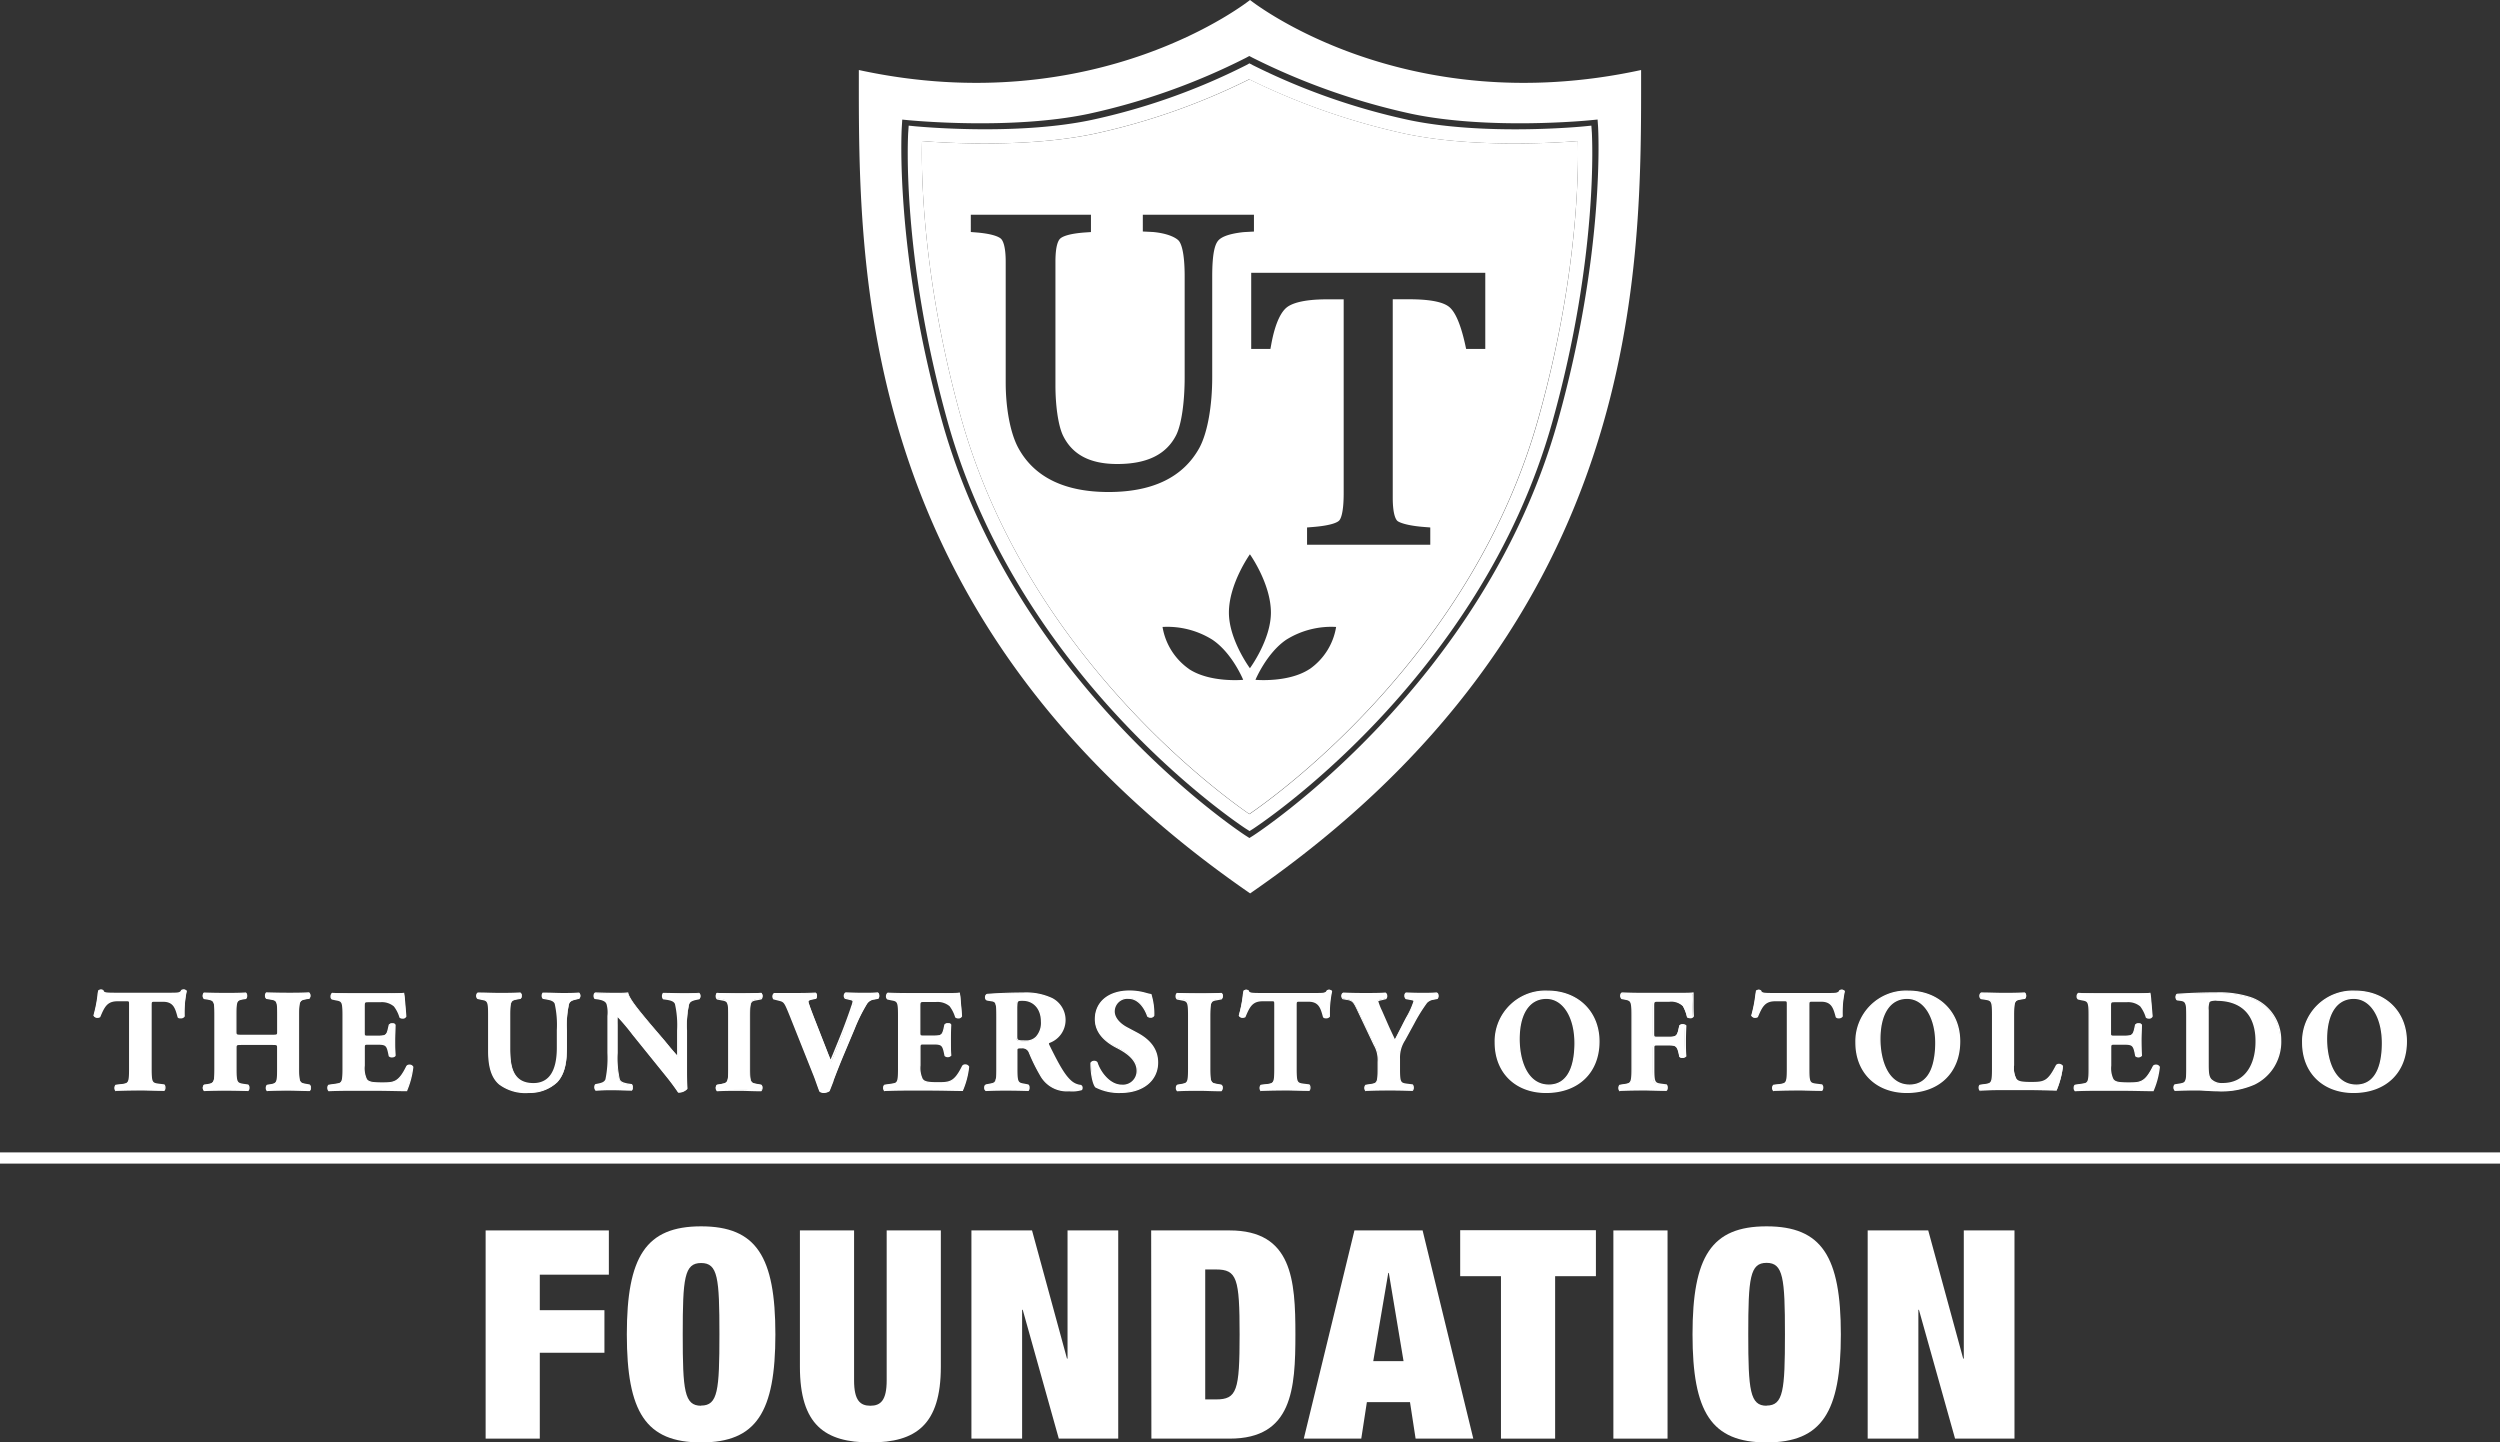 <svg xmlns="http://www.w3.org/2000/svg" viewBox="0 0 446.33 257.52"><rect x="0" y="0" width="446.33" height="257.52" fill="#333333" stroke="none"/><defs><style>.cls-1{fill:#fff;}</style></defs><g id="_1-Color" data-name="1-Color"><path class="cls-1" d="M357.82,95.66C315.17,104.92,288,83.16,288,83.16s-27.18,21.76-69.84,12.5c0,34.83-1,98.16,69.86,147C358.86,193.82,357.82,130.49,357.82,95.66Zm-14.89,62.76c-13.25,47.21-53.93,73.65-54.34,73.91l-.7.44-.69-.44c-.41-.26-40.92-26.7-54.17-73.91-8.54-30.42-7.22-52.37-7.2-52.58l.08-1.33,1.33.13c.18,0,18,1.77,31.9-1.15a116.91,116.91,0,0,0,28.12-10l.61-.33.61.32a120.12,120.12,0,0,0,28.34,10c13.92,2.93,31.72,1.17,31.9,1.15l1.33-.13.09,1.33C350.15,106.05,351.47,128,342.93,158.42Z" transform="translate(-64.83 -83.16)"/><path class="cls-1" d="M346.53,108.34c-4.42.36-18.78,1.23-30.76-1.29a122.42,122.42,0,0,1-27.89-9.73,118.52,118.52,0,0,1-27.69,9.73c-12,2.52-26.34,1.65-30.76,1.29-.13,5-.06,24.19,7,49.48,11.82,42.11,46.17,67,51.44,70.66,5.29-3.62,39.79-28.58,51.6-70.66C346.6,132.51,346.66,113.35,346.53,108.34ZM262.74,171c-7.79,0-13.19-2.61-16.05-7.76-1.53-2.74-2.31-7.36-2.31-11.77V129.91c0-2.92-.54-3.85-.86-4.14s-1.39-.88-4.51-1.12l-.86-.07V121.5H259.6v3.09l-.88.06c-3.18.21-4.24.78-4.59,1.09s-.87,1.22-.87,4.17V152c0,3.45.47,7.16,1.39,9,1.68,3.37,4.83,5,9.64,5,5.3,0,8.75-1.68,10.52-5.15,1-2,1.52-6.11,1.52-10.34v-18c0-4.58-.69-6-1.1-6.42s-1.7-1.24-4.53-1.51l-1.84-.09V121.5H288.7v3l-1.83.1c-3,.32-4.17,1-4.62,1.6s-1,1.9-1,6.33v18c0,4.9-.78,9.8-2.3,12.6C276.06,168.36,270.62,171,262.74,171Zm14.37,31.6a11.44,11.44,0,0,1-4.73-7.51,15.18,15.18,0,0,1,8.87,2.26c3.57,2.37,5.53,7.18,5.53,7.18S280.9,205.1,277.11,202.61Zm7.12-10.07c0-5.16,3.75-10.41,3.75-10.41s3.75,5.25,3.75,10.41c0,4.85-3.75,9.93-3.75,9.93S284.23,197.39,284.23,192.54Zm14.41,10.07c-3.78,2.49-9.67,1.93-9.67,1.93s2-4.81,5.53-7.18a15.19,15.19,0,0,1,8.87-2.26A11.39,11.39,0,0,1,298.64,202.61Zm27.94-57.15-.16-.74c-.95-4.32-2-6-2.79-6.69s-2.58-1.43-7.25-1.43h-2.9V172c0,3.18.61,4,.88,4.2s1.53.82,4.95,1.06l.87.07v3.08h-22v-3.08l.87-.07c3.63-.27,4.61-.9,4.86-1.16s.81-1.23.81-4.91V136.6h-2.94c-4.46,0-6.39.78-7.22,1.44s-2,2.34-2.78,6.66l-.14.76h-3.43v-13.6H330v13.6Z" transform="translate(-64.83 -83.16)"/><rect class="cls-1" y="205.74" width="446.33" height="2"/><path class="cls-1" d="M367.08,260.48h0v0c-.34,0-1.68.07-3.51.07h-5.46c-1.27,0-2.57,0-3.68-.07a.43.43,0,0,0-.23.39.62.62,0,0,0,.19.59l.52.08c1.15.23,1.3.4,1.3,2.79V274c0,2.4-.15,2.56-1.3,2.74l-.87.14a.76.76,0,0,0,0,1c1.61-.06,2.89-.08,4.05-.08s2.52,0,4.14.08h0a.7.7,0,0,0,.15-.49.66.66,0,0,0-.17-.49l-1-.13c-1.15-.18-1.29-.34-1.29-2.74v-3.51c0-.69,0-.75.69-.75h2c1.36,0,1.6.19,1.89,1.43l.14.64a.62.62,0,0,0,.49.18.69.69,0,0,0,.56-.23c0-.76-.08-1.72-.08-2.7s0-2,.07-2.81a.7.7,0,0,0-.55-.2.63.63,0,0,0-.5.19l-.13.63c-.28,1.25-.51,1.42-1.89,1.42h-2c-.68,0-.69,0-.69-.74v-4.71c0-1,0-1,.82-1h2a3.08,3.08,0,0,1,2.52.85,6.94,6.94,0,0,1,.76,2,.93.93,0,0,0,.51.15.52.52,0,0,0,.53-.28c-.05-1.67-.05-3.43-.09-4Z" transform="translate(-64.83 -83.16)"/><path class="cls-1" d="M354,278l0,0a.72.72,0,0,1-.25-.6.79.79,0,0,1,.22-.58l.06,0,.87-.14c1-.16,1.19-.19,1.19-2.62V264.3c0-2.43-.16-2.46-1.2-2.67l-.56-.1a.76.76,0,0,1-.25-.71.55.55,0,0,1,.32-.49h.05c1.12.05,2.43.08,3.67.08h5.46c1.82,0,3.16,0,3.49-.08h.13l0,.22c0,.29,0,.9,0,1.66s0,1.54.05,2.34v.05a.64.64,0,0,1-.65.36,1.09,1.09,0,0,1-.58-.16l0,0v0a7.34,7.34,0,0,0-.74-2,3,3,0,0,0-2.42-.79h-2c-.7,0-.7,0-.7.9v4.71c0,.62,0,.62.57.62h2c1.32,0,1.5-.14,1.77-1.33l.15-.67a.71.71,0,0,1,.6-.25.81.81,0,0,1,.66.26l0,0v0c-.05.89-.08,1.85-.08,2.8s0,1.94.08,2.69v0l0,0a.78.78,0,0,1-.66.29.75.75,0,0,1-.59-.22l0-.05-.13-.64c-.27-1.18-.47-1.33-1.77-1.33h-2c-.57,0-.57,0-.57.62V274c0,2.43.16,2.46,1.19,2.62l1,.13,0,0a.78.78,0,0,1,.21.58.82.82,0,0,1-.19.58l0,0h-.06c-1.72,0-3-.08-4.15-.08s-2.44,0-4.05.08Zm4.09-.33c1.19,0,2.41,0,4.1.08a.75.75,0,0,0,.08-.37.61.61,0,0,0-.09-.37l-.92-.12c-1.26-.2-1.41-.49-1.41-2.87v-3.51c0-.75.06-.87.82-.87h2c1.41,0,1.71.23,2,1.52l.13.61a.57.57,0,0,0,.38.11.62.62,0,0,0,.43-.14c-.05-.75-.08-1.69-.08-2.66s0-1.89.07-2.76a.66.66,0,0,0-.42-.13.51.51,0,0,0-.38.13l-.13.59c-.29,1.31-.58,1.53-2,1.53h-2c-.76,0-.82-.12-.82-.87v-4.71c0-1,0-1.15.95-1.15h2a3.17,3.17,0,0,1,2.61.89,6.86,6.86,0,0,1,.78,2,.85.85,0,0,0,.4.1.44.44,0,0,0,.41-.18c0-.79,0-1.61-.05-2.31s0-1.31,0-1.61c-.49,0-1.74.06-3.39.06h-5.46c-1.24,0-2.53,0-3.65-.08a.39.39,0,0,0-.14.28.58.58,0,0,0,.12.46l.49.07c1.27.26,1.4.53,1.4,2.92V274c0,2.38-.14,2.67-1.4,2.87l-.84.13a.57.57,0,0,0-.1.36.56.56,0,0,0,.11.37C355.69,277.66,357,277.63,358.11,277.63Z" transform="translate(-64.83 -83.16)"/><path class="cls-1" d="M97.73,259.87a.64.64,0,0,0-.37.1c-.23.53-.63.55-2.31.55H85.38c-2,0-2-.11-2.16-.53a.61.61,0,0,0-.39-.12.62.62,0,0,0-.4.16c0,.27-.09.57-.14.91a23.71,23.71,0,0,1-.71,3.54.65.65,0,0,0,.62.33.86.86,0,0,0,.41-.1c.76-1.86,1.29-2.92,3.19-2.92h1.61c.59,0,.59.1.59.72V274c0,2.4-.15,2.56-1.3,2.74l-1.18.14a.76.76,0,0,0,0,1c1.82-.06,3.17-.08,4.42-.08s2.47,0,4.16.08h0a.7.7,0,0,0,.15-.49.66.66,0,0,0-.17-.49l-1-.13c-1.15-.18-1.29-.34-1.29-2.74V262.51c0-.65.06-.72.66-.72H94c2,0,2.3,1.26,2.73,2.87.08.13.32.15.42.15s.52-.07.61-.25a19.36,19.36,0,0,1,.38-4.49A.6.6,0,0,0,97.73,259.87Z" transform="translate(-64.83 -83.16)"/><path class="cls-1" d="M85.5,278l0,0a.72.72,0,0,1-.25-.6.79.79,0,0,1,.22-.58l0,0,1.22-.14c1-.16,1.18-.19,1.18-2.62V262.51c0-.59,0-.59-.46-.59H85.8c-1.83,0-2.31,1-3.08,2.84v0l0,0a.94.94,0,0,1-.47.12.77.77,0,0,1-.74-.41l0,0,0-.05a23.66,23.66,0,0,0,.71-3.51c0-.35.09-.65.14-.92v0l0,0a.76.76,0,0,1,.94-.05l0,0v0c.11.35.14.45,2,.45h9.67c1.69,0,2,0,2.2-.47v0l0,0a.74.74,0,0,1,1,.13l0,.05,0,.06a19,19,0,0,0-.38,4.45v.06a.81.81,0,0,1-.72.31c-.15,0-.42,0-.53-.2v0c-.43-1.61-.74-2.77-2.61-2.77H92.45c-.52,0-.54,0-.54.59V274c0,2.43.16,2.46,1.19,2.62l1.07.13,0,0a.78.78,0,0,1,.21.58.82.82,0,0,1-.19.58l0,0h-.06c-1.78,0-3.06-.08-4.17-.08s-2.49,0-4.42.08Zm4.46-.33c1.1,0,2.37,0,4.12.08a.75.75,0,0,0,.08-.37.61.61,0,0,0-.09-.37l-1-.12c-1.26-.2-1.41-.49-1.41-2.87V262.51c0-.72.12-.84.79-.84H94c2,0,2.42,1.36,2.84,2.94a.56.56,0,0,0,.31.07.65.65,0,0,0,.48-.15,20.38,20.38,0,0,1,.37-4.42.5.5,0,0,0-.28-.11.54.54,0,0,0-.27.06c-.28.59-.83.59-2.41.59H85.38c-1.89,0-2.1-.08-2.27-.59a.52.52,0,0,0-.56,0c0,.25-.09.54-.13.85a23.41,23.41,0,0,1-.71,3.51.54.54,0,0,0,.49.23.67.67,0,0,0,.31-.07c.75-1.83,1.33-2.95,3.29-2.95h1.61c.68,0,.71.19.71.84V274c0,2.38-.14,2.67-1.4,2.87l-1.15.13a.59.59,0,0,0-.1.36.56.56,0,0,0,.11.37C87.48,277.66,88.79,277.63,90,277.63Z" transform="translate(-64.83 -83.16)"/><path class="cls-1" d="M119.52,276.75c-1.17-.2-1.32-.37-1.32-2.77V264.3c0-2.39.15-2.56,1.32-2.79l.54-.09a.61.61,0,0,0,.17-.48.58.58,0,0,0-.19-.49c-1.22.05-2.42.07-3.67.07s-2.48,0-4-.07a.63.63,0,0,0-.17.49.59.59,0,0,0,.19.49l.7.1c1.15.2,1.29.32,1.29,2.77v3c0,.74,0,.74-1,.74H108c-1.06,0-1.06,0-1.06-.74v-3c0-2.39.14-2.56,1.25-2.79l.56-.09a.64.64,0,0,0,.17-.48.61.61,0,0,0-.19-.49c-1.12.05-2.4.07-3.62.07s-2.61,0-3.89-.07a.63.63,0,0,0-.17.49.61.61,0,0,0,.18.49l.63.08c1.15.23,1.29.4,1.29,2.79V274c0,2.39-.14,2.57-1.29,2.8l-.64.08a.76.76,0,0,0,0,1c1.33-.06,2.63-.08,3.87-.08s2.45,0,4,.07a.67.67,0,0,0,.17-.49.62.62,0,0,0-.19-.49l-.83-.1c-1.15-.21-1.3-.37-1.3-2.77v-3.75c0-.7,0-.72,1.06-.72h5.41c1,0,1,0,1,.72V274c0,2.45-.14,2.57-1.29,2.8l-.59.08a.76.76,0,0,0,0,1c1.25-.06,2.54-.08,3.82-.08s2.47,0,3.77.08h0a.63.63,0,0,0,.17-.49.61.61,0,0,0-.18-.49Z" transform="translate(-64.83 -83.16)"/><path class="cls-1" d="M112.52,278l0,0a.75.75,0,0,1-.25-.6.79.79,0,0,1,.22-.58l0,0,.62-.09c1.05-.2,1.19-.23,1.19-2.67v-3.75c0-.59,0-.59-.93-.59H108c-.93,0-.93,0-.93.59V274c0,2.43.16,2.46,1.19,2.65l.88.12a.73.73,0,0,1,.24.59.77.77,0,0,1-.22.59l0,0h0c-1.62-.05-2.88-.07-4-.07-1.24,0-2.54,0-3.87.08h0l0,0a.75.75,0,0,1-.25-.6.79.79,0,0,1,.22-.58l0,0,.67-.09c1-.2,1.19-.24,1.19-2.67V264.3c0-2.43-.16-2.46-1.2-2.67l-.67-.1a.73.73,0,0,1-.24-.59.81.81,0,0,1,.22-.59l0,0h0c1.37.05,2.68.07,3.89.07s2.5,0,3.61-.08h0l0,0a.74.74,0,0,1,.24.6.75.75,0,0,1-.22.58l0,0-.57.08c-1,.21-1.13.24-1.13,2.67v3c0,.62,0,.62.93.62h5.41c.93,0,.93,0,.93-.62v-3c0-2.44-.14-2.46-1.19-2.64l-.76-.13a.76.76,0,0,1-.24-.59.81.81,0,0,1,.22-.59l0,0h0c1.6.05,2.82.07,4,.07s2.45,0,3.66-.08h0l0,0a.75.75,0,0,1,.25.6.79.79,0,0,1-.22.58l-.06,0-.54.08c-1.05.21-1.21.24-1.21,2.67V274c0,2.43.16,2.46,1.21,2.65l.68.12a.74.74,0,0,1,.24.59.81.81,0,0,1-.22.59l0,0h0c-1.32,0-2.58-.08-3.78-.08s-2.56,0-3.81.08Zm3.85-.33c1.19,0,2.45,0,3.74.08a.65.65,0,0,0,.1-.37.56.56,0,0,0-.11-.37l-.6-.1c-1.28-.22-1.42-.52-1.42-2.89V264.3c0-2.37.14-2.67,1.42-2.92l.5-.08a.5.5,0,0,0,.11-.36.58.58,0,0,0-.11-.37c-1.2.05-2.39.08-3.63.08s-2.35,0-3.92-.07a.57.57,0,0,0-.1.36.52.52,0,0,0,.12.37l.67.1c1.27.22,1.4.49,1.4,2.89v3c0,.85-.1.87-1.18.87H108c-1.07,0-1.18,0-1.18-.87v-3c0-2.39.12-2.66,1.34-2.92l.53-.08a.57.57,0,0,0,.1-.36.56.56,0,0,0-.11-.37c-1.1.05-2.37.08-3.57.08s-2.49,0-3.85-.07a.68.68,0,0,0-.09.36.56.56,0,0,0,.11.37l.59.07c1.28.26,1.41.53,1.41,2.92V274c0,2.37-.15,2.67-1.4,2.92l-.61.08a.57.57,0,0,0-.1.36.56.56,0,0,0,.11.37c1.32,0,2.61-.08,3.83-.08s2.33,0,3.93.07a.65.65,0,0,0,.09-.36A.56.56,0,0,0,109,277l-.8-.1c-1.26-.22-1.4-.52-1.4-2.89v-3.75c0-.81.11-.84,1.18-.84h5.41c1.08,0,1.18,0,1.18.84V274c0,2.4-.13,2.67-1.4,2.92l-.56.08a.57.57,0,0,0-.1.36.56.56,0,0,0,.11.37C113.83,277.66,115.1,277.63,116.37,277.63Z" transform="translate(-64.83 -83.16)"/><path class="cls-1" d="M137.94,273.3a.54.54,0,0,0-.44.19c-1.45,3-2.36,3-4.54,3-1.89,0-2.38-.21-2.7-.66a4.65,4.65,0,0,1-.41-2.45v-3.1c0-.77,0-.77.69-.77h1.8c1.34,0,1.6.21,1.89,1.43l.13.67a.64.64,0,0,0,.5.17.6.6,0,0,0,.53-.22c0-.84-.08-1.76-.08-2.76s0-1.92.07-2.77c-.08-.15-.31-.2-.51-.2a.71.71,0,0,0-.51.18l-.13.65c-.28,1.22-.53,1.4-1.89,1.4h-1.8c-.67,0-.69,0-.69-.74v-4.55c0-1,0-1,.82-1h2.08a3.37,3.37,0,0,1,2.52.8,6,6,0,0,1,1,2.05.75.75,0,0,0,.48.16.58.58,0,0,0,.55-.29c-.08-1-.18-2.11-.25-2.91a8.84,8.84,0,0,0-.13-1.15c-.31,0-1.68.07-3.48.07h-5.51c-1.26,0-2.52,0-3.77-.07a.63.63,0,0,0-.23.51.56.56,0,0,0,.19.47l.65.13c1.15.2,1.3.37,1.3,2.72V274c0,2.38-.15,2.54-1.29,2.69l-1.24.19a.53.53,0,0,0-.17.43.66.66,0,0,0,.19.55c2-.06,3.22-.08,4.47-.08h3.38c2.39,0,4.74,0,6,.08h0v0a14.52,14.52,0,0,0,1.09-4.19A.62.62,0,0,0,137.94,273.3Z" transform="translate(-64.83 -83.16)"/><path class="cls-1" d="M123.51,278l0,0a.8.8,0,0,1-.25-.66.66.66,0,0,1,.23-.53l.05,0,1.24-.18c1-.14,1.19-.16,1.19-2.57v-9.7c0-2.39-.16-2.41-1.2-2.6l-.69-.15a.6.6,0,0,1-.25-.57.75.75,0,0,1,.29-.62h.07c1.29.05,2.56.07,3.76.07h5.51c1.8,0,3.16,0,3.46-.08H137l0,.11a9.39,9.39,0,0,1,.14,1.17c.07.81.17,1.88.24,2.91v.05a.68.68,0,0,1-.67.38.84.84,0,0,1-.56-.19l0,0v0a6,6,0,0,0-1-2,3.32,3.32,0,0,0-2.43-.75h-2.08c-.69,0-.69,0-.69.85v4.55c0,.62,0,.62.56.62h1.8c1.3,0,1.5-.15,1.76-1.31l.16-.7a.84.84,0,0,1,.61-.22c.12,0,.49,0,.62.26l0,0v0c0,.88-.07,1.81-.07,2.76s0,1.92.07,2.75v0l0,0c-.14.28-.53.3-.64.3a.73.73,0,0,1-.6-.23l0-.05-.14-.66c-.26-1.17-.48-1.33-1.76-1.33h-1.8c-.56,0-.56,0-.56.64v3.1a4.52,4.52,0,0,0,.38,2.38c.3.41.76.6,2.6.6,2.19,0,3,0,4.43-2.92a.65.65,0,0,1,.55-.26.73.73,0,0,1,.71.41v.05a15.11,15.11,0,0,1-1.11,4.23l0,.07-.09,0c-1.28,0-3.64-.08-6-.08H128c-1.28,0-2.6,0-4.47.08Zm.07-1a.46.46,0,0,0-.1.31.65.65,0,0,0,.11.42c1.84,0,3.16-.08,4.43-.08h3.38c2.35,0,4.67,0,5.95.08a14.8,14.8,0,0,0,1.06-4.06.54.54,0,0,0-.47-.22.38.38,0,0,0-.33.14c-1.49,3-2.48,3-4.65,3-1.94,0-2.45-.23-2.8-.71a4.67,4.67,0,0,1-.43-2.52v-3.1c0-.82.06-.89.81-.89h1.8c1.39,0,1.71.24,2,1.52l.13.64a.56.56,0,0,0,.38.11.52.52,0,0,0,.4-.14c0-.82-.07-1.74-.07-2.72s0-1.86.07-2.73a.55.55,0,0,0-.39-.11.67.67,0,0,0-.4.11l-.12.62c-.29,1.28-.6,1.5-2,1.5h-1.8c-.74,0-.81-.08-.81-.87v-4.55c0-1,0-1.1.94-1.1h2.08a3.53,3.53,0,0,1,2.61.83,6,6,0,0,1,1,2.07.6.6,0,0,0,.37.11.46.46,0,0,0,.42-.19c-.08-1-.17-2.08-.24-2.86,0-.44-.07-.82-.11-1.05-.46,0-1.72.07-3.38.07h-5.51c-1.19,0-2.45,0-3.73-.07a.53.53,0,0,0-.14.38.43.43,0,0,0,.11.35l.63.13c1.25.22,1.4.51,1.4,2.84V274c0,2.36-.15,2.65-1.41,2.82Z" transform="translate(-64.83 -83.16)"/><path class="cls-1" d="M165.38,260.52c-1.06,0-2.08,0-3.51-.06a.8.8,0,0,0,0,.94l.7.13c.68.13,1.25.27,1.48.81a17.28,17.28,0,0,1,.39,4.75v3.14c0,4.28-1.45,6.44-4.3,6.44-3.93,0-4.26-3.28-4.26-6.36v-6c0-2.39.15-2.56,1.3-2.79l.64-.11a.66.66,0,0,0,.17-.48.57.57,0,0,0-.2-.47c-1.25.05-2.52.07-3.79.07s-2.56,0-3.81-.07a.5.5,0,0,0-.23.43.58.58,0,0,0,.18.52l.66.13c1.14.21,1.29.37,1.29,2.77v6.5c0,2.94.62,4.82,1.94,5.91a7.74,7.74,0,0,0,5.17,1.46,7,7,0,0,0,5.17-1.88c1.48-1.63,1.68-4,1.68-6.29v-2.91a17.28,17.28,0,0,1,.39-4.75c.22-.53.71-.68,1.37-.83l.49-.12a.66.66,0,0,0,.15-.45.63.63,0,0,0-.18-.49C167.29,260.5,166.34,260.52,165.38,260.52Z" transform="translate(-64.83 -83.16)"/><path class="cls-1" d="M159.22,278.3a7.87,7.87,0,0,1-5.25-1.49c-1.35-1.12-2-3-2-6v-6.5c0-2.43-.16-2.46-1.2-2.64l-.7-.16a.71.71,0,0,1-.24-.63.64.64,0,0,1,.3-.53l0,0h0c1.29,0,2.6.07,3.81.07s2.54,0,3.79-.08h0l0,0a.69.69,0,0,1,.25.58.75.75,0,0,1-.22.58l0,0-.64.11c-1,.21-1.19.24-1.19,2.67v6c0,3,.32,6.24,4.13,6.24,2.77,0,4.18-2.13,4.18-6.32v-3.14a17.41,17.41,0,0,0-.38-4.7c-.21-.48-.75-.62-1.39-.74l-.74-.13,0,0a.78.78,0,0,1-.2-.55.86.86,0,0,1,.18-.57l0,0h.06c1.41,0,2.42.07,3.5.07s1.91,0,2.91-.08h.05l0,0a.9.9,0,0,1,0,1.13l0,0-.52.12c-.64.15-1.08.28-1.29.76a17.41,17.41,0,0,0-.38,4.7V270c0,2.33-.2,4.71-1.7,6.37A7.17,7.17,0,0,1,159.22,278.3Zm-9-17,.62.13c1.25.22,1.4.52,1.4,2.89v6.5c0,2.9.6,4.75,1.89,5.81a7.58,7.58,0,0,0,5.09,1.44,6.89,6.89,0,0,0,5.08-1.85c1.44-1.6,1.64-3.92,1.64-6.2v-2.91a17.17,17.17,0,0,1,.4-4.8c.25-.58.79-.75,1.47-.91l.44-.1a.62.62,0,0,0,.09-.34.65.65,0,0,0-.1-.37c-1,.05-1.92.08-2.86.08s-2.06,0-3.45-.07a.83.83,0,0,0-.08.36.58.58,0,0,0,.1.35l.67.12c.71.13,1.31.29,1.57.88a17.17,17.17,0,0,1,.4,4.8v3.14c0,4.36-1.49,6.57-4.43,6.57-4,0-4.38-3.35-4.38-6.49v-6c0-2.37.14-2.67,1.39-2.92l.61-.1a.57.57,0,0,0,.1-.36.54.54,0,0,0-.11-.35c-1.24.05-2.5.08-3.75.08s-2.5,0-3.78-.07a.4.4,0,0,0-.14.31A.51.51,0,0,0,150.22,261.28Z" transform="translate(-64.83 -83.16)"/><path class="cls-1" d="M186.86,260.52c-1.07,0-2.08,0-3.51-.06a.83.83,0,0,0,0,1l.7.1c.67.13,1.25.27,1.48.81a17.54,17.54,0,0,1,.39,4.75v3.59a10.18,10.18,0,0,1,0,1l0,.1c-.39-.39-.83-.91-1.43-1.62l-1-1.22L181,266.08c-2.19-2.61-3.78-4.49-4.06-5.63-.54.05-1.3.07-2.19.07-1.1,0-2.41,0-3.59-.07a.37.37,0,0,0-.22.27.81.81,0,0,0,.12.71l.72.1c.87.17,1.27.42,1.46.87a5.35,5.35,0,0,1,.18,2.19v6.6a19.28,19.28,0,0,1-.36,4.75c-.23.54-.73.68-1.4.84l-.47.08a.86.86,0,0,0,0,1c1-.06,2-.08,2.91-.08s2.08,0,3.51.06a.83.83,0,0,0,0-1l-.73-.1c-.67-.13-1.25-.28-1.48-.81a17.65,17.65,0,0,1-.38-4.75v-5a10.44,10.44,0,0,1,0-1.53.38.38,0,0,1,0-.1,32.29,32.29,0,0,1,2.81,3.32l6,7.43c.88,1.09,1.57,2.08,1.9,2.55.21.3.21.3.24.3a2,2,0,0,0,1.57-.64c-.06-.85-.06-2.47-.06-4.18v-6.21a17.54,17.54,0,0,1,.39-4.75c.23-.53.72-.68,1.38-.83l.48-.09a.64.64,0,0,0,.15-.5.61.61,0,0,0-.17-.47C188.72,260.5,187.8,260.52,186.86,260.52Z" transform="translate(-64.83 -83.16)"/><path class="cls-1" d="M186,278.25c-.1,0-.1,0-.34-.36s-1-1.43-1.9-2.54l-6-7.43a39.49,39.49,0,0,0-2.65-3.16c0,.28,0,.7,0,1.39v5a17.18,17.18,0,0,0,.38,4.7c.2.47.75.61,1.39.74l.76.11,0,0a.79.79,0,0,1,.2.57.87.87,0,0,1-.18.58l0,0h-.05c-1.33,0-2.44-.07-3.51-.07s-1.91,0-2.9.08h-.06l0,0a.92.92,0,0,1-.22-.6.77.77,0,0,1,.19-.55l0,0,.5-.1c.66-.14,1.11-.28,1.31-.76a18.9,18.9,0,0,0,.35-4.7v-6.6a5.63,5.63,0,0,0-.16-2.14c-.17-.41-.55-.63-1.37-.8l-.76-.1,0,0a.91.91,0,0,1-.15-.83.47.47,0,0,1,.3-.35h0c1.19.05,2.5.08,3.59.08.89,0,1.64,0,2.17-.08H177l0,.11c.28,1.11,1.85,3,4,5.58l2.45,2.88,1,1.22c.52.61.91,1.07,1.26,1.44,0-.23,0-.53,0-.86v-3.59a17.23,17.23,0,0,0-.38-4.7c-.2-.48-.75-.62-1.38-.74l-.74-.1,0,0a.79.79,0,0,1-.2-.57.87.87,0,0,1,.18-.58l0,0h0c1.42,0,2.43.07,3.51.07s1.86,0,2.9-.08h.05l0,0a.78.78,0,0,1,.22.56.8.8,0,0,1-.19.6l0,0-.53.1c-.64.15-1.08.28-1.28.76a17.23,17.23,0,0,0-.38,4.7v6.21c0,1.71,0,3.32.05,4.18v.07A2.16,2.16,0,0,1,186,278.25Zm-11-13.93.13.11a32.22,32.22,0,0,1,2.83,3.33l6,7.44c.9,1.1,1.6,2.12,1.9,2.55l.18.25a2,2,0,0,0,1.4-.55c-.05-.87-.05-2.46-.05-4.15v-6.21a17.86,17.86,0,0,1,.39-4.79c.26-.59.79-.76,1.47-.92l.45-.08a.75.75,0,0,0,0-.73c-1,.06-1.94.08-2.86.08-1.07,0-2.07,0-3.45-.07a.73.73,0,0,0-.08.37.62.62,0,0,0,.1.36l.66.1c.71.13,1.32.29,1.58.88a18,18,0,0,1,.39,4.8v3.59a10.19,10.19,0,0,1,0,1l0,.14-.07.18-.14-.14c-.4-.4-.83-.91-1.44-1.63l-1-1.22-2.45-2.88c-2.14-2.54-3.7-4.4-4.06-5.58-.53.05-1.25.07-2.09.07-1.08,0-2.39,0-3.57-.08a.32.32,0,0,0-.12.18.77.77,0,0,0,.06.56l.68.1c.92.18,1.35.44,1.56.94a5.66,5.66,0,0,1,.18,2.24v6.6a18.93,18.93,0,0,1-.37,4.79c-.25.6-.8.76-1.49.92l-.42.08a.56.56,0,0,0-.09.35.87.87,0,0,0,.1.38c1,0,1.92-.08,2.86-.08s2.15,0,3.45.07a.85.85,0,0,0,.08-.37.62.62,0,0,0-.1-.36l-.68-.1c-.72-.13-1.33-.3-1.58-.88a17.37,17.37,0,0,1-.4-4.8v-5a10.94,10.94,0,0,1,0-1.55v0l0-.08Z" transform="translate(-64.83 -83.16)"/><path class="cls-1" d="M200,261.56l.75-.14a.74.74,0,0,0,0-1c-1.43.05-2.71.07-3.93.07s-2.52,0-4-.07a.63.63,0,0,0-.17.49.61.61,0,0,0,.18.49l.73.13c1.17.2,1.32.37,1.32,2.8v9.57c0,2.42-.15,2.59-1.32,2.79l-.74.14a.76.76,0,0,0,0,1c1.43-.06,2.72-.08,4-.08s2.47,0,3.9.08h0a.69.69,0,0,0,.19-.52.53.53,0,0,0-.18-.46l-.73-.13c-1.17-.2-1.32-.37-1.32-2.79v-9.57C198.72,261.93,198.87,261.76,200,261.56Z" transform="translate(-64.83 -83.16)"/><path class="cls-1" d="M192.85,278l0,0a.75.75,0,0,1-.25-.6.79.79,0,0,1,.22-.58l.05,0,.75-.14c1.06-.18,1.22-.21,1.22-2.67v-9.57c0-2.47-.16-2.49-1.22-2.68l-.78-.15a.73.73,0,0,1-.24-.59.81.81,0,0,1,.22-.59l0,0h0c1.54.05,2.8.07,4,.07s2.5,0,3.92-.08h0l0,0a.78.78,0,0,1,.25.6.76.76,0,0,1-.23.58l-.05,0-.74.14c-1.06.19-1.22.21-1.22,2.68v9.57c0,2.46.16,2.49,1.22,2.67l.78.15a.67.67,0,0,1,.22.56.81.81,0,0,1-.23.62l0,0h-.05c-1.44,0-2.71-.08-3.91-.08s-2.52,0-4,.08Zm4-.33c1.19,0,2.46,0,3.87.08a.65.65,0,0,0,.11-.4.51.51,0,0,0-.1-.34l-.7-.12c-1.27-.23-1.42-.53-1.42-2.92v-9.57c0-2.4.15-2.7,1.42-2.92l.71-.14a.55.55,0,0,0,.11-.36.63.63,0,0,0-.12-.37c-1.4.05-2.67.08-3.88.08s-2.41,0-3.92-.07a.57.57,0,0,0-.1.36.52.52,0,0,0,.12.37l.69.13c1.28.22,1.43.52,1.43,2.92v9.57c0,2.39-.15,2.69-1.43,2.92l-.71.13a.57.57,0,0,0-.1.36.56.56,0,0,0,.11.37C194.34,277.66,195.62,277.63,196.84,277.63Z" transform="translate(-64.83 -83.16)"/><path class="cls-1" d="M221.56,260.45c-.76.05-1.55.07-2.41.07s-1.9,0-3.21-.07a.44.44,0,0,0-.26.35.67.67,0,0,0,.16.6l.75.18c.63.13.68.26.68.41a3.37,3.37,0,0,1-.26.92c-.33.94-1.39,3.83-2,5.44l-1,2.44c-.25.64-.51,1.23-.67,1.66,0,.08-.07.16-.11.23l-.11-.28c-.17-.41-.39-.94-.68-1.69l-2.29-5.85a23.62,23.62,0,0,1-1-2.84c0-.15.07-.34.62-.46l.8-.17c.17-.26.19-.77-.06-.94-1.58.05-2.7.07-3.9.07-.83,0-1.48,0-2.17,0l-1.38,0a.49.49,0,0,0-.22.35.68.68,0,0,0,.13.6l.86.22c1.08.26,1.08.26,2.1,2.78L210.09,275c.2.47.42,1.09.62,1.67s.34,1,.49,1.31a1.12,1.12,0,0,0,.72.21,1.66,1.66,0,0,0,.94-.23c.22-.53.46-1.15.73-1.88.48-1.24,1.06-2.79,1.9-4.77l1.9-4.5a30.29,30.29,0,0,1,2.15-4.36,1.85,1.85,0,0,1,1.41-.9l.69-.14a.74.74,0,0,0,.13-.57C221.74,260.63,221.68,260.5,221.56,260.45Z" transform="translate(-64.83 -83.16)"/><path class="cls-1" d="M211.92,278.3a1.23,1.23,0,0,1-.8-.25l0,0c-.14-.34-.3-.8-.48-1.29v0c-.21-.59-.42-1.2-.61-1.66l-4.22-10.59c-1-2.45-1-2.45-2-2.7l-.91-.23,0,0a.85.85,0,0,1-.16-.71.68.68,0,0,1,.29-.43H203c.53,0,1,0,1.38,0,.69,0,1.33,0,2.17,0,1.26,0,2.42,0,3.9-.08h0l0,0a.91.91,0,0,1,.09,1.12l0,0-.86.18c-.52.12-.52.28-.52.34,0,.23.75,2.09,1,2.8l2.29,5.85c.29.76.51,1.29.67,1.68v0c.09-.25.22-.57.37-.91l.29-.71,1-2.45c.66-1.61,1.72-4.5,2-5.43a3.65,3.65,0,0,0,.25-.88c0-.07,0-.17-.57-.28l-.79-.19,0,0a.76.76,0,0,1-.19-.71.59.59,0,0,1,.33-.45h.05c1.35.06,2.28.08,3.21.08s1.65,0,2.41-.08h.06a.56.56,0,0,1,.27.48.82.82,0,0,1-.17.68l0,0-.73.14a1.72,1.72,0,0,0-1.32.84,29,29,0,0,0-2.15,4.35l-1.89,4.5c-.84,2-1.43,3.52-1.9,4.77l0,.09c-.26.68-.49,1.27-.7,1.79l0,0,0,0A1.86,1.86,0,0,1,211.92,278.3Zm-.62-.42a1,1,0,0,0,.62.17,1.68,1.68,0,0,0,.84-.19c.21-.51.43-1.08.68-1.75l0-.09c.47-1.25,1.06-2.79,1.9-4.78l1.89-4.5a30.3,30.3,0,0,1,2.17-4.38,2,2,0,0,1,1.48-.95l.66-.13a.66.66,0,0,0,.06-.44.4.4,0,0,0-.1-.27c-.76.05-1.54.08-2.39.08s-1.87,0-3.19-.07a.36.36,0,0,0-.16.25.59.59,0,0,0,.1.46l.72.17c.58.12.77.26.77.53a3.63,3.63,0,0,1-.26,1c-.33.93-1.39,3.82-2.06,5.44l-1,2.44-.29.71c-.15.36-.28.68-.38.95l-.23.49-.23-.54c-.16-.39-.39-.93-.68-1.69L210,264.91A17.94,17.94,0,0,1,209,262c0-.29.23-.48.72-.58l.75-.16a.71.71,0,0,0,0-.71c-1.46.05-2.61.08-3.86.08-.84,0-1.49,0-2.17,0-.41,0-.84,0-1.34,0a.34.34,0,0,0-.14.24.59.59,0,0,0,.08.47l.82.21c1.14.28,1.16.33,2.19,2.85l4.21,10.58c.19.48.41,1.08.61,1.67l0,0C211,277.11,211.16,277.55,211.3,277.88Z" transform="translate(-64.83 -83.16)"/><path class="cls-1" d="M237.16,273.3a.52.52,0,0,0-.44.19c-1.46,3-2.36,3-4.55,3-1.89,0-2.37-.21-2.7-.66a4.67,4.67,0,0,1-.4-2.45v-3.1c0-.77,0-.77.69-.77h1.79c1.34,0,1.61.21,1.89,1.43l.14.67a.62.62,0,0,0,.49.17.6.6,0,0,0,.53-.22c0-.82-.07-1.75-.07-2.76s0-1.93.07-2.77c-.08-.15-.32-.2-.51-.2a.72.72,0,0,0-.52.18l-.13.65c-.28,1.22-.53,1.4-1.89,1.4h-1.79c-.68,0-.69,0-.69-.74v-4.55c0-1,0-1,.82-1H232a3.4,3.4,0,0,1,2.52.8,6.15,6.15,0,0,1,1,2.05.7.7,0,0,0,.47.16.56.56,0,0,0,.55-.29c-.08-1.05-.17-2.15-.25-2.95a8.44,8.44,0,0,0-.13-1.11c-.31,0-1.67.07-3.48.07h-5.51c-1.26,0-2.52,0-3.76-.07a.58.58,0,0,0-.23.51.51.51,0,0,0,.19.47l.65.13c1.15.2,1.29.37,1.29,2.72V274c0,2.38-.14,2.54-1.29,2.69l-1.24.19a.53.53,0,0,0-.17.43.66.66,0,0,0,.19.55c2-.06,3.23-.08,4.48-.08h3.38c2.38,0,4.74,0,6,.08h0v0a14.82,14.82,0,0,0,1.1-4.19A.62.62,0,0,0,237.16,273.3Z" transform="translate(-64.83 -83.16)"/><path class="cls-1" d="M222.73,278l0,0a.79.79,0,0,1-.24-.66.63.63,0,0,1,.23-.53l0,0,1.24-.18c1-.14,1.19-.16,1.19-2.57v-9.7c0-2.39-.16-2.41-1.19-2.6l-.7-.15A.65.65,0,0,1,223,261a.75.75,0,0,1,.29-.62h.07c1.3.05,2.56.07,3.76.07h5.51c1.8,0,3.16,0,3.46-.08h.11l0,.11a8,8,0,0,1,.14,1.13c.07.8.17,1.9.25,2.95v.05a.68.68,0,0,1-.67.38.86.86,0,0,1-.56-.19l0,0v0a6.24,6.24,0,0,0-1-2,3.35,3.35,0,0,0-2.43-.75h-2.08c-.7,0-.7,0-.7.85v4.55c0,.62,0,.62.57.62h1.79c1.3,0,1.5-.15,1.77-1.31l.15-.7a.85.85,0,0,1,.62-.22c.11,0,.48,0,.62.26l0,0v0c-.05.86-.07,1.79-.07,2.76s0,1.93.08,2.75v0l0,0a.85.85,0,0,1-1.23.07l0-.05-.14-.66c-.27-1.17-.48-1.33-1.77-1.33h-1.79c-.57,0-.57,0-.57.64v3.1a4.49,4.49,0,0,0,.39,2.38c.29.41.76.6,2.59.6,2.19,0,3,0,4.44-2.92a.64.64,0,0,1,.55-.26.75.75,0,0,1,.71.41v.05a14.54,14.54,0,0,1-1.11,4.23l0,.07-.09,0c-1.29,0-3.64-.08-6-.08h-3.38c-1.28,0-2.61,0-4.47.08Zm.06-1a.47.47,0,0,0-.09.31.59.59,0,0,0,.11.42c1.84,0,3.16-.08,4.43-.08h3.38c2.34,0,4.67,0,5.95.08a14.92,14.92,0,0,0,1.05-4.06.52.52,0,0,0-.46-.22.4.4,0,0,0-.34.14c-1.48,3-2.47,3-4.65,3-1.94,0-2.45-.23-2.8-.71a4.67,4.67,0,0,1-.43-2.52v-3.1c0-.82.06-.89.82-.89h1.79c1.4,0,1.72.24,2,1.52l.13.64a.57.57,0,0,0,.38.11.54.54,0,0,0,.41-.14c0-.81-.08-1.72-.08-2.72s0-1.88.07-2.74a.6.6,0,0,0-.38-.1.65.65,0,0,0-.4.11l-.13.62c-.29,1.28-.59,1.5-2,1.5h-1.79c-.74,0-.82-.08-.82-.87v-4.55c0-1,0-1.1.95-1.1H232a3.54,3.54,0,0,1,2.61.83,6.16,6.16,0,0,1,1,2.07.57.57,0,0,0,.36.11.46.46,0,0,0,.42-.19c-.07-1-.17-2.13-.24-2.92,0-.42-.07-.77-.11-1-.46,0-1.71.07-3.38.07h-5.51c-1.19,0-2.44,0-3.72-.07a.53.53,0,0,0-.15.38.43.43,0,0,0,.12.35l.62.13c1.26.22,1.4.51,1.4,2.84V274c0,2.36-.15,2.65-1.4,2.82Z" transform="translate(-64.83 -83.16)"/><path class="cls-1" d="M257.66,276.93a3.07,3.07,0,0,1-1.72-.72c-1.22-1-2.27-2.92-4-6.49-.14-.29-.11-.41.11-.52a4.28,4.28,0,0,0,.47-7.81,10.86,10.86,0,0,0-5.12-.94c-2.59,0-4.71.11-6.46.23a.55.55,0,0,0-.26.49.49.49,0,0,0,.22.49l.7.11c1,.14,1.11.34,1.11,3V274c0,2.37-.14,2.54-1.29,2.74l-.72.14a.53.53,0,0,0-.17.43.66.66,0,0,0,.19.55c1.43-.06,2.57-.08,3.8-.08s2.38,0,3.84.07a.74.74,0,0,0,.15-.55.55.55,0,0,0-.16-.43l-.7-.13c-1.15-.2-1.3-.37-1.3-2.74v-3.2c0-.49,0-.54.92-.54a1.29,1.29,0,0,1,1.35.89,33.9,33.9,0,0,0,2,4,5.33,5.33,0,0,0,5.08,2.74,6.07,6.07,0,0,0,2.08-.24.56.56,0,0,0,.08-.43A.39.39,0,0,0,257.66,276.93ZM246.33,263c0-1.23,0-1.28,1.08-1.28,2,0,3.37,1.54,3.37,3.82a3.77,3.77,0,0,1-.92,2.78,2.46,2.46,0,0,1-2,.72c-1.54,0-1.58-.08-1.58-1Z" transform="translate(-64.83 -83.16)"/><path class="cls-1" d="M255.71,278a5.45,5.45,0,0,1-5.19-2.81,32.55,32.55,0,0,1-2-4.05,1.18,1.18,0,0,0-1.24-.81c-.8,0-.8,0-.8.41V274c0,2.41.16,2.44,1.2,2.62l.75.15a.64.64,0,0,1,.22.52.87.87,0,0,1-.19.65l0,0h0c-1.56-.05-2.71-.07-3.84-.07s-2.36,0-3.79.08h0l0,0a.79.79,0,0,1-.24-.66.63.63,0,0,1,.23-.53h0l.71-.14c1-.18,1.2-.21,1.2-2.62v-9.21c0-2.66-.09-2.75-1-2.88l-.73-.12a.62.62,0,0,1-.29-.61.63.63,0,0,1,.34-.59h0c1.73-.12,3.85-.24,6.47-.24a11,11,0,0,1,5.18,1,4.4,4.4,0,0,1,2.37,4,4.34,4.34,0,0,1-2.85,4c-.12.07-.17.09-.05.36,1.75,3.55,2.79,5.43,4,6.45a3,3,0,0,0,1.65.69h0a.55.55,0,0,1,.29.4.68.68,0,0,1-.12.53l0,0A6,6,0,0,1,255.71,278Zm-8.46-7.92a1.41,1.41,0,0,1,1.46,1,35.32,35.32,0,0,0,2,4,5.21,5.21,0,0,0,5,2.69,6,6,0,0,0,2-.23.46.46,0,0,0,0-.3.33.33,0,0,0-.13-.21,3.21,3.21,0,0,1-1.76-.74c-1.23-1.05-2.29-2.94-4.06-6.53-.14-.31-.16-.53.17-.69a4.16,4.16,0,0,0,.47-7.59,10.72,10.72,0,0,0-5.06-.93c-2.6,0-4.71.12-6.43.24a.42.42,0,0,0-.16.36.39.39,0,0,0,.13.37l.68.1c1.17.17,1.22.51,1.22,3.13V274c0,2.35-.14,2.64-1.4,2.87l-.69.13a.47.47,0,0,0-.09.31.59.59,0,0,0,.11.42c1.41,0,2.53-.08,3.75-.08s2.25,0,3.79.07a.8.8,0,0,0,.08-.42.44.44,0,0,0-.1-.31l-.67-.12c-1.25-.23-1.4-.52-1.4-2.87v-3.2C246.2,270.17,246.36,270.12,247.25,270.12Zm.66-1c-1.56,0-1.71-.09-1.71-1.08V263c.06-1.28.09-1.4,1.21-1.4,2.09,0,3.5,1.58,3.5,3.94a3.86,3.86,0,0,1-1,2.87A2.56,2.56,0,0,1,247.91,269.15ZM246.45,263v5.07c0,.8,0,.83,1.46.83a2.35,2.35,0,0,0,1.86-.68,3.64,3.64,0,0,0,.89-2.69c0-2.21-1.31-3.69-3.25-3.69C246.5,261.84,246.5,261.84,246.45,263Z" transform="translate(-64.83 -83.16)"/><path class="cls-1" d="M267.79,267.6l-1.72-.91c-1.47-.76-2.35-1.86-2.35-2.93a2.37,2.37,0,0,1,2.62-2.38c1.72,0,2.88,1.65,3.4,3.21a.7.7,0,0,0,.52.19.57.57,0,0,0,.56-.29,11.8,11.8,0,0,0-.5-3.76,6.45,6.45,0,0,1-.88-.2,10.38,10.38,0,0,0-3-.42c-3.69,0-6.07,2-6.07,5,0,2.09,1.35,3.8,4,5.1,1.51.76,3.51,2,3.51,4.1a2.53,2.53,0,0,1-2.77,2.59c-2.2,0-3.92-2.37-4.44-4.06a.61.61,0,0,0-.49-.21.62.62,0,0,0-.57.31c0,1.86.37,3.68.85,4.24a9.07,9.07,0,0,0,4.44,1c3.94,0,6.59-2.13,6.59-5.31C271.47,270.64,270.27,268.92,267.79,267.6Z" transform="translate(-64.83 -83.16)"/><path class="cls-1" d="M264.88,278.3a9.2,9.2,0,0,1-4.5-1l0,0c-.51-.59-.88-2.4-.88-4.32v-.06a.75.75,0,0,1,.68-.38.73.73,0,0,1,.59.26l0,0c.51,1.65,2.19,4,4.32,4a2.43,2.43,0,0,0,2.65-2.47c0-2-2-3.24-3.45-4-2.64-1.32-4-3.07-4-5.21,0-3.11,2.43-5.13,6.19-5.13a10.69,10.69,0,0,1,3,.43,8.26,8.26,0,0,0,.86.2h.07l0,.07a12,12,0,0,1,.51,3.8v0a.69.69,0,0,1-.68.37.81.81,0,0,1-.61-.23l0,0c-.51-1.51-1.64-3.13-3.29-3.13a2.25,2.25,0,0,0-2.49,2.26c0,1,.85,2.08,2.28,2.82l1.71.91c2.53,1.34,3.76,3.1,3.76,5.37C271.6,276.11,268.9,278.3,264.88,278.3Zm-4.35-1.22a8.89,8.89,0,0,0,4.35,1c3.87,0,6.47-2.09,6.47-5.19,0-2.17-1.19-3.85-3.62-5.15L266,266.8c-1.51-.79-2.41-1.92-2.41-3a2.49,2.49,0,0,1,2.74-2.51c1.77,0,3,1.69,3.51,3.27a.63.63,0,0,0,.41.13.49.49,0,0,0,.44-.19,12.43,12.43,0,0,0-.47-3.62,6.07,6.07,0,0,1-.82-.19,10.2,10.2,0,0,0-2.94-.42c-3.61,0-5.94,1.92-5.94,4.88,0,2,1.32,3.71,3.87,5,1.54.77,3.59,2,3.59,4.21a2.66,2.66,0,0,1-2.9,2.72c-2.25,0-4-2.41-4.55-4.13a.51.51,0,0,0-.38-.15.49.49,0,0,0-.44.22A8.23,8.23,0,0,0,260.53,277.08Z" transform="translate(-64.83 -83.16)"/><path class="cls-1" d="M282.23,261.56l.75-.14a.64.64,0,0,0,.17-.48.58.58,0,0,0-.2-.49c-1.42.05-2.71.07-3.92.07s-2.53,0-4-.07a.67.67,0,0,0-.17.49.62.62,0,0,0,.19.49l.73.13c1.17.2,1.32.37,1.32,2.8v9.57c0,2.42-.15,2.59-1.32,2.79l-.75.14a.64.64,0,0,0-.17.48.62.62,0,0,0,.2.5c1.42-.06,2.71-.08,3.95-.08s2.47,0,3.9.08h0a.72.72,0,0,0,.18-.52.56.56,0,0,0-.17-.46l-.73-.13c-1.17-.2-1.32-.37-1.32-2.79v-9.57C280.91,261.93,281.06,261.76,282.23,261.56Z" transform="translate(-64.83 -83.16)"/><path class="cls-1" d="M275,278l0,0a.72.72,0,0,1-.25-.6.75.75,0,0,1,.22-.58l0,0,.75-.14c1.05-.18,1.21-.21,1.21-2.67v-9.57c0-2.47-.16-2.49-1.21-2.68l-.78-.15a.73.73,0,0,1-.24-.59.81.81,0,0,1,.22-.59l0,0h.05c1.54.05,2.8.07,4,.07s2.5,0,3.92-.08h0l0,0a.72.72,0,0,1,.25.6.75.75,0,0,1-.22.58l-.05,0-.75.14c-1.05.19-1.21.21-1.21,2.68v9.57c0,2.46.16,2.49,1.21,2.67l.78.15a.64.64,0,0,1,.23.56.79.79,0,0,1-.24.62l0,0h-.06c-1.43,0-2.7-.08-3.9-.08s-2.53,0-3.95.08Zm4-.33c1.19,0,2.45,0,3.86.08a.65.65,0,0,0,.12-.4.51.51,0,0,0-.1-.34l-.7-.12c-1.28-.23-1.42-.53-1.42-2.92v-9.57c0-2.4.14-2.7,1.42-2.92l.71-.14a.55.55,0,0,0,.1-.36.56.56,0,0,0-.11-.37c-1.4.05-2.68.08-3.88.08s-2.41,0-3.93-.07a.58.58,0,0,0-.09.36.56.56,0,0,0,.11.37l.7.13c1.28.22,1.42.52,1.42,2.92v9.57c0,2.39-.14,2.69-1.42,2.92l-.71.13a.57.57,0,0,0-.1.36.56.56,0,0,0,.11.37C276.52,277.66,277.8,277.63,279,277.63Z" transform="translate(-64.83 -83.16)"/><path class="cls-1" d="M302.17,259.87a.62.62,0,0,0-.37.1c-.23.53-.63.55-2.31.55h-9.67c-2,0-2-.11-2.17-.53a.56.56,0,0,0-.38-.12.62.62,0,0,0-.4.16c-.05.27-.09.58-.14.92a24,24,0,0,1-.72,3.53.65.65,0,0,0,.63.33.85.85,0,0,0,.4-.1c.77-1.86,1.29-2.92,3.19-2.92h1.61c.59,0,.59.1.59.72V274c0,2.4-.14,2.56-1.29,2.74l-1.19.14a.76.76,0,0,0,0,1c1.82-.06,3.18-.08,4.42-.08s2.47,0,4.16.08h0a.7.7,0,0,0,.15-.49.66.66,0,0,0-.17-.49l-1-.13c-1.15-.18-1.3-.34-1.3-2.74V262.51c0-.65.07-.72.67-.72h1.56c2,0,2.3,1.26,2.72,2.87.09.13.33.15.42.15.24,0,.52-.07.61-.25a18.82,18.82,0,0,1,.39-4.49A.6.6,0,0,0,302.17,259.87Z" transform="translate(-64.83 -83.16)"/><path class="cls-1" d="M289.94,278l0,0a.74.74,0,0,1-.24-.6.75.75,0,0,1,.22-.58l0,0,1.23-.14c1-.16,1.18-.19,1.18-2.62V262.51c0-.59,0-.59-.47-.59h-1.61c-1.82,0-2.31,1-3.07,2.84l0,0,0,0a.9.9,0,0,1-.46.12.76.76,0,0,1-.74-.41l0,0v0a23.21,23.21,0,0,0,.71-3.49c0-.36.1-.67.15-.94v0l0,0a.76.76,0,0,1,.94-.05l0,0v0c.11.35.14.45,2.05.45h9.67c1.69,0,2,0,2.19-.47l0,0,0,0a.76.76,0,0,1,.44-.12.72.72,0,0,1,.52.25l0,.05v.06a18.62,18.62,0,0,0-.38,4.45v0l0,0a.81.81,0,0,1-.72.31.61.61,0,0,1-.52-.2l0,0c-.43-1.61-.74-2.77-2.6-2.77h-1.56c-.52,0-.54,0-.54.59V274c0,2.43.16,2.46,1.19,2.62l1.07.13,0,0a.78.78,0,0,1,.21.58.82.82,0,0,1-.19.58l0,0h-.06c-1.77,0-3.06-.08-4.17-.08s-2.49,0-4.41.08Zm4.45-.33c1.11,0,2.38,0,4.12.08a.65.65,0,0,0,.09-.37.61.61,0,0,0-.1-.37l-1-.12c-1.26-.2-1.4-.49-1.4-2.87V262.51c0-.72.12-.84.79-.84h1.56c2.06,0,2.42,1.37,2.84,2.95a.53.53,0,0,0,.3.06.7.7,0,0,0,.49-.15,19.19,19.19,0,0,1,.37-4.42.5.5,0,0,0-.28-.11.58.58,0,0,0-.28.06c-.27.59-.82.59-2.4.59h-9.67c-1.9,0-2.11-.08-2.27-.59a.52.52,0,0,0-.56,0c-.05.26-.09.55-.14.87a23.57,23.57,0,0,1-.7,3.49.53.53,0,0,0,.49.23.6.6,0,0,0,.3-.07c.76-1.83,1.33-2.95,3.29-2.95h1.61c.69,0,.72.19.72.84V274c0,2.38-.15,2.67-1.4,2.87L290,277a.68.68,0,0,0-.09.36.56.56,0,0,0,.11.37C291.92,277.66,293.23,277.63,294.39,277.63Z" transform="translate(-64.83 -83.16)"/><path class="cls-1" d="M321.3,260.45c-.78.05-1.59.07-2.55.07s-1.84,0-2.93-.07a.49.49,0,0,0-.2.44.62.62,0,0,0,.19.54l.6.1c.59.1.85.2.85.33a11.61,11.61,0,0,1-1.35,3c-.22.42-.45.86-.67,1.3-.41.79-.82,1.58-1.2,2.33l-.26.46c-.31-.65-.8-1.68-1.18-2.53l-1.23-2.78a6.64,6.64,0,0,1-.67-1.79,1.34,1.34,0,0,1,.6-.21l.9-.22a.7.7,0,0,0,.15-.6.44.44,0,0,0-.23-.37c-.87.05-2.19.07-3.8.07s-2.54,0-3.67-.07a.37.37,0,0,0-.26.31.69.69,0,0,0,.16.67l.88.15c.9.18,1.12.56,1.64,1.62l3.09,6.4a5.3,5.3,0,0,1,.7,3.08V274c0,2.4-.14,2.56-1.29,2.74l-.9.14a.76.76,0,0,0,0,1c1.58-.06,2.88-.08,4.08-.08s2.52,0,4.21.08h0a.7.7,0,0,0,.15-.49.66.66,0,0,0-.17-.49l-1-.13c-1.15-.18-1.3-.34-1.3-2.74v-1.82a5.7,5.7,0,0,1,.93-3.34l1.64-3a30,30,0,0,1,2.29-3.69,2.1,2.1,0,0,1,1.22-.61l.7-.14a.69.69,0,0,0,.14-.62A.41.41,0,0,0,321.3,260.45Z" transform="translate(-64.83 -83.16)"/><path class="cls-1" d="M308.65,278l0,0a.75.75,0,0,1-.25-.6.79.79,0,0,1,.22-.58l.06,0,.9-.14c1-.16,1.19-.19,1.19-2.62v-1.3a5.21,5.21,0,0,0-.69-3L307,263.26c-.51-1.05-.71-1.39-1.55-1.55l-.92-.16,0,0a.81.81,0,0,1-.21-.79.51.51,0,0,1,.36-.4h0c1.12.05,2.08.08,3.66.08s2.92,0,3.79-.08h.06a.57.57,0,0,1,.3.47.78.78,0,0,1-.19.71l0,0-.9.22a2.18,2.18,0,0,0-.5.15,10.67,10.67,0,0,0,.66,1.68l1.22,2.78c.39.86.85,1.83,1.08,2.31l.06-.11.08-.14,1.06-2.06.15-.3c.22-.43.44-.86.66-1.27a15,15,0,0,0,1.33-2.94s-.09-.1-.75-.2l-.64-.12a.76.76,0,0,1-.25-.66.59.59,0,0,1,.28-.54l0,0h0c1.13.05,2,.07,2.92.07s1.76,0,2.54-.08h0a.52.52,0,0,1,.36.44.82.82,0,0,1-.18.74l0,0-.72.14a1.94,1.94,0,0,0-1.15.57,28.82,28.82,0,0,0-2.28,3.67l-1.64,3a5.6,5.6,0,0,0-.91,3.28V274c0,2.43.16,2.46,1.19,2.62l1.07.13,0,0a.78.78,0,0,1,.21.58.82.82,0,0,1-.19.58l0,0H317c-1.82-.06-3-.08-4.22-.08s-2.5,0-4.08.08Zm4.12-.33c1.17,0,2.38,0,4.17.08a.65.65,0,0,0,.09-.37.61.61,0,0,0-.1-.37l-1-.12c-1.26-.2-1.4-.49-1.4-2.87v-1.82a5.83,5.83,0,0,1,.94-3.4l1.64-3a29.17,29.17,0,0,1,2.3-3.71,2.19,2.19,0,0,1,1.3-.65l.65-.14a.55.55,0,0,0,.08-.48.31.31,0,0,0-.16-.25c-.77.06-1.58.08-2.53.08s-1.78,0-2.89-.07a.43.43,0,0,0-.12.32.53.53,0,0,0,.12.41l.57.1c.7.12.95.23.95.45s-.15.8-1.36,3.06c-.22.41-.43.83-.66,1.27l-.15.3-1.06,2.06-.08.15-.18.31-.12.2-.1-.21c-.16-.33-.72-1.51-1.19-2.53l-1.22-2.78a6.89,6.89,0,0,1-.69-1.84v0l0,0a1.48,1.48,0,0,1,.67-.26l.86-.2a.64.64,0,0,0,.1-.47.41.41,0,0,0-.14-.27c-.87.05-2.17.08-3.77.08s-2.53,0-3.65-.08a.3.3,0,0,0-.16.22.59.59,0,0,0,.1.52l.84.15c1,.19,1.22.63,1.73,1.69l3.1,6.39a5.42,5.42,0,0,1,.71,3.14V274c0,2.38-.15,2.67-1.4,2.87l-.87.13a.57.57,0,0,0-.1.36.56.56,0,0,0,.11.37C310.29,277.66,311.58,277.63,312.77,277.63Z" transform="translate(-64.83 -83.16)"/><path class="cls-1" d="M341.11,260.11a8.94,8.94,0,0,0-9.32,9.16c0,5.33,3.64,8.9,9.06,8.9,5.72,0,9.42-3.57,9.42-9.11C350.27,263.79,346.5,260.11,341.11,260.11Zm.23,16.79c-3.92,0-5.32-4.43-5.32-8.23,0-4.57,1.83-7.29,4.88-7.29s5.14,3.3,5.14,8C346,272.2,345.43,276.9,341.34,276.9Z" transform="translate(-64.83 -83.16)"/><path class="cls-1" d="M340.85,278.3c-5.49,0-9.18-3.63-9.18-9a9.06,9.06,0,0,1,9.44-9.29c5.47,0,9.29,3.74,9.29,9.08C350.4,274.67,346.65,278.3,340.85,278.3Zm.26-18.07a8.81,8.81,0,0,0-9.19,9c0,5.25,3.59,8.78,8.93,8.78,5.65,0,9.3-3.53,9.3-9C350.15,263.86,346.43,260.23,341.11,260.23Zm.23,16.8c-4,0-5.44-4.5-5.44-8.36,0-4.64,1.87-7.42,5-7.42s5.26,3.35,5.26,8.15C346.16,272.25,345.54,277,341.34,277Zm-.44-15.53c-3,0-4.75,2.68-4.75,7.17,0,3.74,1.36,8.11,5.19,8.11,4,0,4.57-4.62,4.57-7.38C345.91,264.75,343.85,261.5,340.9,261.5Z" transform="translate(-64.83 -83.16)"/><path class="cls-1" d="M393.68,259.87a.66.66,0,0,0-.37.1c-.22.53-.63.55-2.3.55h-9.68c-2,0-2-.11-2.16-.53a.58.58,0,0,0-.38-.12.62.62,0,0,0-.4.16c-.05.27-.1.58-.14.92a24,24,0,0,1-.72,3.53.65.65,0,0,0,.62.33.86.86,0,0,0,.41-.1c.77-1.86,1.29-2.92,3.19-2.92h1.61c.59,0,.59.1.59.72V274c0,2.4-.15,2.56-1.29,2.74l-1.19.14a.76.76,0,0,0,0,1c1.82-.06,3.17-.08,4.42-.08s2.47,0,4.16.08h0a.7.7,0,0,0,.15-.49.69.69,0,0,0-.16-.49l-1-.13c-1.15-.18-1.3-.34-1.3-2.74V262.51c0-.65.06-.72.67-.72H390c2,0,2.29,1.26,2.72,2.87a.55.55,0,0,0,.42.15c.23,0,.52-.07.61-.25a18.82,18.82,0,0,1,.39-4.49A.62.62,0,0,0,393.68,259.87Z" transform="translate(-64.83 -83.16)"/><path class="cls-1" d="M381.45,278l0,0a.75.75,0,0,1-.25-.6.79.79,0,0,1,.22-.58l0,0,1.22-.14c1-.16,1.19-.19,1.19-2.62V262.51c0-.59,0-.59-.47-.59h-1.61c-1.82,0-2.31,1-3.08,2.84v0l0,0a.94.94,0,0,1-.47.12.76.76,0,0,1-.73-.41l0,0v0a23.21,23.21,0,0,0,.71-3.49c.05-.36.1-.67.14-.94v0l0,0a.76.76,0,0,1,.94-.05l0,0v0c.11.35.14.45,2,.45H391c1.69,0,2,0,2.19-.47v0l0,0a.74.74,0,0,1,1,.13l0,.05v.06a18.12,18.12,0,0,0-.38,4.45v0l0,0a.81.81,0,0,1-.72.31.6.6,0,0,1-.52-.2l0,0c-.43-1.61-.74-2.77-2.6-2.77h-1.56c-.52,0-.54,0-.54.59V274c0,2.43.15,2.46,1.19,2.62l1.07.13,0,0a.75.75,0,0,1,.22.58.87.87,0,0,1-.19.58l0,0h-.06c-1.78,0-3.06-.08-4.17-.08s-2.49,0-4.41.08Zm4.46-.33c1.11,0,2.38,0,4.12.08a.65.65,0,0,0,.09-.37.61.61,0,0,0-.1-.37l-1-.12c-1.26-.2-1.4-.49-1.4-2.87V262.51c0-.72.11-.84.79-.84H390c2,0,2.42,1.37,2.84,2.95a.53.53,0,0,0,.3.06.65.65,0,0,0,.48-.15,19.71,19.71,0,0,1,.38-4.42.51.51,0,0,0-.29-.11.57.57,0,0,0-.27.06c-.27.59-.83.59-2.4.59h-9.67c-1.9,0-2.11-.08-2.27-.59a.54.54,0,0,0-.57,0c0,.26-.08.55-.13.87a23.57,23.57,0,0,1-.7,3.49.52.52,0,0,0,.48.23.64.64,0,0,0,.31-.07c.76-1.83,1.33-2.95,3.29-2.95h1.61c.68,0,.72.19.72.84V274c0,2.38-.15,2.67-1.4,2.87l-1.16.13a.59.59,0,0,0-.1.36.56.56,0,0,0,.11.37C383.44,277.66,384.75,277.63,385.91,277.63Z" transform="translate(-64.83 -83.16)"/><path class="cls-1" d="M405.52,260.11a8.94,8.94,0,0,0-9.32,9.16c0,5.33,3.64,8.9,9.06,8.9,5.72,0,9.42-3.57,9.42-9.11C414.68,263.79,410.91,260.11,405.52,260.11Zm.23,16.79c-3.92,0-5.32-4.43-5.32-8.23,0-4.57,1.82-7.29,4.88-7.29s5.14,3.3,5.14,8C410.45,272.2,409.84,276.9,405.75,276.9Z" transform="translate(-64.83 -83.16)"/><path class="cls-1" d="M405.26,278.3c-5.5,0-9.19-3.63-9.19-9a9.07,9.07,0,0,1,9.45-9.29c5.47,0,9.28,3.74,9.28,9.08C414.8,274.67,411.06,278.3,405.26,278.3Zm.26-18.07a8.82,8.82,0,0,0-9.2,9c0,5.25,3.59,8.78,8.94,8.78,5.65,0,9.29-3.53,9.29-9C414.55,263.86,410.84,260.23,405.52,260.23Zm.23,16.8c-4,0-5.44-4.5-5.44-8.36,0-4.64,1.87-7.42,5-7.42s5.26,3.35,5.26,8.15C410.57,272.25,410,277,405.75,277Zm-.44-15.53c-3,0-4.75,2.68-4.75,7.17,0,3.74,1.36,8.11,5.19,8.11,4,0,4.57-4.62,4.57-7.38C410.32,264.75,408.26,261.5,405.31,261.5Z" transform="translate(-64.83 -83.16)"/><path class="cls-1" d="M432.52,273.25a.5.5,0,0,0-.41.16c-1.5,3-2.19,3.08-4.6,3.08-1.87,0-2.34-.2-2.67-.64a4.1,4.1,0,0,1-.44-2.45v-9.1c0-2.4.15-2.56,1.3-2.77l.69-.11a.61.61,0,0,0,.17-.48.58.58,0,0,0-.19-.49c-1.3.05-2.6.07-3.85.07s-2.54,0-3.91-.07a.52.52,0,0,0-.26.48.55.55,0,0,0,.21.5l.76.1c1.15.21,1.29.37,1.29,2.77V274c0,2.4-.14,2.56-1.29,2.74l-1,.14a.52.52,0,0,0-.14.43.69.69,0,0,0,.24.55c1.62-.06,2.92-.08,4.11-.08H426c2.38,0,4.74,0,6,.08h0v0a15.71,15.71,0,0,0,1.12-4.25A.75.75,0,0,0,432.52,273.25Z" transform="translate(-64.83 -83.16)"/><path class="cls-1" d="M418.38,278l0,0a.79.79,0,0,1-.31-.65.65.65,0,0,1,.2-.53l0,0,1-.14c1-.16,1.19-.19,1.19-2.62V264.3c0-2.43-.16-2.46-1.19-2.64l-.8-.12a.74.74,0,0,1,.05-1.2l0,0h0c1.41,0,2.73.07,3.91.07s2.54,0,3.84-.08h.05l0,0a.75.75,0,0,1,.25.6.79.79,0,0,1-.22.58l-.06,0-.69.11c-1,.18-1.19.21-1.19,2.64v9.1a4.16,4.16,0,0,0,.4,2.37c.32.41.76.59,2.58.59,2.4,0,3-.11,4.49-3a.62.62,0,0,1,.52-.24.88.88,0,0,1,.75.39l0,0v0a16.12,16.12,0,0,1-1.13,4.29l0,.07-.09,0c-1.29,0-3.64-.08-6-.08h-3.49c-1.15,0-2.42,0-4.1.08Zm0-1a.53.53,0,0,0-.08.31.66.66,0,0,0,.16.42c1.67,0,2.92-.08,4.07-.08H426c2.34,0,4.67,0,5.95.08A16.36,16.36,0,0,0,433,273.6a.68.68,0,0,0-.51-.23.38.38,0,0,0-.31.12c-1.52,3-2.28,3.12-4.7,3.12-1.92,0-2.41-.21-2.77-.68a4.29,4.29,0,0,1-.46-2.53v-9.1c0-2.37.14-2.67,1.4-2.89l.66-.11a.55.55,0,0,0,.1-.36.56.56,0,0,0-.11-.37c-1.29.05-2.57.08-3.81.08s-2.48,0-3.88-.07a.43.43,0,0,0-.17.36.44.44,0,0,0,.14.37l.72.1c1.26.22,1.41.52,1.41,2.89V274c0,2.38-.15,2.67-1.4,2.87Z" transform="translate(-64.83 -83.16)"/><path class="cls-1" d="M449.71,273.3a.52.52,0,0,0-.44.19c-1.46,3-2.36,3-4.55,3-1.89,0-2.37-.21-2.7-.66a4.67,4.67,0,0,1-.4-2.45v-3.1c0-.77,0-.77.69-.77h1.79c1.34,0,1.61.21,1.89,1.43l.14.67a.62.62,0,0,0,.49.17.6.6,0,0,0,.53-.22c0-.84-.07-1.76-.07-2.76s0-1.92.07-2.77c-.08-.15-.32-.2-.51-.2a.72.72,0,0,0-.52.18l-.13.65c-.28,1.22-.53,1.4-1.89,1.4h-1.79c-.68,0-.69,0-.69-.74v-4.55c0-1,0-1,.82-1h2.08a3.4,3.4,0,0,1,2.52.8,6.15,6.15,0,0,1,1,2.05.7.7,0,0,0,.47.16.56.56,0,0,0,.55-.29c-.08-1.05-.17-2.15-.25-2.95a8.44,8.44,0,0,0-.13-1.11c-.31,0-1.67.07-3.48.07h-5.51c-1.26,0-2.52,0-3.76-.07a.58.58,0,0,0-.23.51.51.51,0,0,0,.19.47l.65.13c1.15.2,1.29.37,1.29,2.72V274c0,2.38-.14,2.54-1.29,2.69l-1.24.19a.53.53,0,0,0-.17.43.66.66,0,0,0,.19.55c1.95-.06,3.23-.08,4.47-.08h3.39c2.38,0,4.74,0,6,.08h0v0a14.82,14.82,0,0,0,1.1-4.19A.62.62,0,0,0,449.71,273.3Z" transform="translate(-64.83 -83.16)"/><path class="cls-1" d="M435.28,278l0,0a.79.79,0,0,1-.24-.66.63.63,0,0,1,.23-.53l0,0,1.24-.18c1-.14,1.19-.16,1.19-2.57v-9.7c0-2.39-.16-2.41-1.19-2.6l-.7-.15a.65.65,0,0,1-.25-.57.75.75,0,0,1,.29-.62h.07c1.29.05,2.56.07,3.76.07h5.51c1.8,0,3.16,0,3.46-.08h.11l0,.11a8,8,0,0,1,.14,1.13c.07.8.17,1.9.25,2.95v.05a.68.68,0,0,1-.67.38.81.81,0,0,1-.55-.19l0,0v0a6.24,6.24,0,0,0-1-2,3.35,3.35,0,0,0-2.43-.75h-2.08c-.7,0-.7,0-.7.85v4.55c0,.62,0,.62.57.62h1.79c1.3,0,1.5-.15,1.77-1.31l.15-.7a.85.85,0,0,1,.62-.22c.11,0,.48,0,.62.26l0,0v0c0,.88-.07,1.81-.07,2.76s0,1.92.08,2.75v0l0,0a.85.85,0,0,1-1.23.07l0-.05-.13-.66c-.27-1.17-.48-1.33-1.77-1.33h-1.79c-.57,0-.57,0-.57.64v3.1a4.49,4.49,0,0,0,.39,2.38c.29.41.76.6,2.59.6,2.19,0,3,0,4.44-2.92a.64.64,0,0,1,.55-.26.75.75,0,0,1,.71.41v.05a14.54,14.54,0,0,1-1.11,4.23l0,.07-.09,0c-1.29,0-3.65-.08-6-.08h-3.39c-1.27,0-2.6,0-4.46.08Zm.06-1a.47.47,0,0,0-.09.31.59.59,0,0,0,.11.42c1.84,0,3.16-.08,4.42-.08h3.39c2.34,0,4.67,0,5.95.08a14.92,14.92,0,0,0,1.05-4.06.52.52,0,0,0-.46-.22.4.4,0,0,0-.34.14c-1.48,3-2.47,3-4.65,3-1.94,0-2.45-.23-2.8-.71a4.67,4.67,0,0,1-.43-2.52v-3.1c0-.82.06-.89.82-.89h1.79c1.4,0,1.72.24,2,1.52l.13.64a.57.57,0,0,0,.38.11.54.54,0,0,0,.41-.14c0-.82-.08-1.74-.08-2.72s0-1.86.07-2.73a.54.54,0,0,0-.38-.11.65.65,0,0,0-.4.11l-.13.62c-.29,1.28-.59,1.5-2,1.5h-1.79c-.74,0-.82-.08-.82-.87v-4.55c0-1,0-1.1.95-1.1h2.08a3.54,3.54,0,0,1,2.61.83,6.16,6.16,0,0,1,1,2.07.59.59,0,0,0,.36.11.46.46,0,0,0,.42-.19c-.07-1-.17-2.13-.24-2.92,0-.42-.07-.77-.11-1-.46,0-1.71.07-3.38.07h-5.51c-1.19,0-2.44,0-3.72-.07a.53.53,0,0,0-.15.38.43.43,0,0,0,.12.35l.62.13c1.26.22,1.4.51,1.4,2.84V274c0,2.36-.15,2.65-1.4,2.82Z" transform="translate(-64.83 -83.16)"/><path class="cls-1" d="M466.63,261.31a17.88,17.88,0,0,0-6.07-.86c-2.81,0-4.9.11-7,.23-.13,0-.22.13-.26.32a.64.64,0,0,0,.2.66l.5,0c1.17.13,1.21.65,1.21,3.06V274c0,2.37-.14,2.54-1.29,2.74l-.82.14a.53.53,0,0,0-.17.43.66.66,0,0,0,.19.55c1.51-.06,2.83-.08,4.05-.08.44,0,1,0,1.51.07s1.3.08,2,.08a14.67,14.67,0,0,0,6.6-1.22,8.37,8.37,0,0,0,4.67-7.81A8,8,0,0,0,466.63,261.31Zm-4.95,15.33a2.71,2.71,0,0,1-2.13-.74c-.48-.55-.51-1.54-.51-2.89v-9.49a3.11,3.11,0,0,1,.17-1.48c.15-.21.65-.33,1.32-.33,4.61,0,7.14,2.64,7.14,7.43C467.67,272.77,466.1,276.64,461.68,276.64Z" transform="translate(-64.83 -83.16)"/><path class="cls-1" d="M460.66,278c-.65,0-1.32-.05-2-.09s-1.05-.07-1.5-.07c-1.22,0-2.55,0-4.05.08h0l0,0a.8.8,0,0,1-.25-.66.66.66,0,0,1,.23-.53l.05,0,.82-.13c1-.18,1.19-.21,1.19-2.62v-9.21c0-2.46-.07-2.82-1.11-2.93l-.53-.07c-.25-.11-.33-.5-.27-.8s.18-.4.37-.41c2.07-.13,4.16-.24,7-.24a18.11,18.11,0,0,1,6.11.87h0a8.07,8.07,0,0,1,5.39,7.69,8.49,8.49,0,0,1-4.75,7.92A14.71,14.71,0,0,1,460.66,278Zm-3.46-.41c.45,0,1,0,1.51.07s1.3.09,2,.09a14.36,14.36,0,0,0,6.54-1.22,8.24,8.24,0,0,0,4.61-7.69,7.84,7.84,0,0,0-5.22-7.46h0a18,18,0,0,0-6-.85c-2.82,0-4.9.11-7,.24-.1,0-.14.16-.15.21a.59.59,0,0,0,.12.52l.47,0c1.33.15,1.33.85,1.33,3.18V274c0,2.35-.14,2.64-1.4,2.87l-.79.13a.46.46,0,0,0-.1.31.65.65,0,0,0,.11.42C454.68,277.66,456,277.63,457.2,277.63Zm4.48-.86a2.88,2.88,0,0,1-2.23-.78c-.5-.59-.54-1.6-.54-3v-9.49a3.12,3.12,0,0,1,.2-1.56c.24-.32,1-.37,1.42-.37,4.69,0,7.27,2.68,7.27,7.55C467.8,272.83,466.19,276.77,461.68,276.77Zm-1.15-14.93c-.75,0-1.13.15-1.22.27a3.52,3.52,0,0,0-.15,1.41V273c0,1.32,0,2.29.48,2.81a2.65,2.65,0,0,0,2,.7c4.33,0,5.87-3.81,5.87-7.38C467.55,264.43,465.06,261.84,460.53,261.84Z" transform="translate(-64.83 -83.16)"/><path class="cls-1" d="M485.26,260.11a8.94,8.94,0,0,0-9.32,9.16c0,5.33,3.64,8.9,9.06,8.9,5.72,0,9.42-3.57,9.42-9.11C494.42,263.79,490.65,260.11,485.26,260.11Zm.23,16.79c-3.92,0-5.32-4.43-5.32-8.23,0-4.57,1.83-7.29,4.88-7.29s5.14,3.3,5.14,8C490.19,272.2,489.58,276.9,485.49,276.9Z" transform="translate(-64.83 -83.16)"/><path class="cls-1" d="M485,278.3c-5.49,0-9.18-3.63-9.18-9a9.06,9.06,0,0,1,9.44-9.29c5.47,0,9.29,3.74,9.29,9.08C494.55,274.67,490.8,278.3,485,278.3Zm.26-18.07a8.81,8.81,0,0,0-9.19,9c0,5.25,3.59,8.78,8.93,8.78,5.65,0,9.3-3.53,9.3-9C494.3,263.86,490.58,260.23,485.26,260.23Zm.23,16.8c-4,0-5.44-4.5-5.44-8.36,0-4.64,1.87-7.42,5-7.42s5.26,3.35,5.26,8.15C490.31,272.25,489.69,277,485.49,277Zm-.44-15.53c-3,0-4.75,2.68-4.75,7.17,0,3.74,1.36,8.11,5.19,8.11,4,0,4.57-4.62,4.57-7.38C490.06,264.75,488,261.5,485.05,261.5Z" transform="translate(-64.83 -83.16)"/><path class="cls-1" d="M151.53,302.83h22v7.9H161.2v6.34h11.54v7.6H161.2V340h-9.67Z" transform="translate(-64.83 -83.16)"/><path class="cls-1" d="M190,302.1c9.88,0,13.26,5.41,13.26,19.29s-3.38,19.29-13.26,19.29-13.26-5.41-13.26-19.29S180.13,302.1,190,302.1Zm0,32c3,0,3.27-2.7,3.27-12.74S193,308.65,190,308.65s-3.28,2.7-3.28,12.74S187,334.13,190,334.13Z" transform="translate(-64.83 -83.16)"/><path class="cls-1" d="M217.31,302.83v26.78c0,3.58,1.09,4.52,2.91,4.52s2.91-.94,2.91-4.52V302.83h9.67v24.33c0,10.4-4.47,13.52-12.58,13.52s-12.58-3.12-12.58-13.52V302.83Z" transform="translate(-64.83 -83.16)"/><path class="cls-1" d="M238.26,302.83h10.82l6.24,22.88h.1V302.83h9.05V340H253.86L247.42,317h-.11V340h-9.05Z" transform="translate(-64.83 -83.16)"/><path class="cls-1" d="M270.35,302.83h14c11.18,0,11.75,8.84,11.75,18.56S295.57,340,284.39,340h-14ZM280,333h1.92c3.75,0,4.22-1.56,4.22-11.6s-.47-11.6-4.22-11.6H280Z" transform="translate(-64.83 -83.16)"/><path class="cls-1" d="M306.64,302.83h12.17L327.86,340h-10.3l-1-6.51h-7.7l-1,6.51H297.6Zm6.14,7.59h-.1L310,326.17h5.41Z" transform="translate(-64.83 -83.16)"/><path class="cls-1" d="M332.8,311h-7.28v-8.21h24.23V311h-7.28V340H332.8Z" transform="translate(-64.83 -83.16)"/><path class="cls-1" d="M352.87,302.83h9.67V340h-9.67Z" transform="translate(-64.83 -83.16)"/><path class="cls-1" d="M380.22,302.1c9.88,0,13.26,5.41,13.26,19.29s-3.38,19.29-13.26,19.29S367,335.27,367,321.39,370.34,302.1,380.22,302.1Zm0,32c3,0,3.28-2.7,3.28-12.74s-.31-12.74-3.28-12.74-3.27,2.7-3.27,12.74S377.26,334.13,380.22,334.13Z" transform="translate(-64.83 -83.16)"/><path class="cls-1" d="M398.27,302.83h10.81l6.24,22.88h.11V302.83h9.05V340H413.87L407.42,317h-.1V340h-9.05Z" transform="translate(-64.83 -83.16)"/><path class="cls-1" d="M287.91,231.53l-.67-.43c-.4-.26-40.19-26.22-53.2-72.57-8.38-29.88-7.08-51.42-7.07-51.64l.09-1.3,1.29.13c.18,0,17.67,1.74,31.33-1.14A114.58,114.58,0,0,0,287.3,94.8l.59-.33.6.32a118.11,118.11,0,0,0,27.83,9.79c13.67,2.88,31.15,1.16,31.33,1.14l1.29-.13.09,1.3c0,.22,1.31,21.76-7.07,51.64-13,46.35-53,72.31-53.36,72.57ZM229.44,108.35c-.13,5-.07,24.2,7,49.5,11.82,42.11,46.17,67.05,51.45,70.67,5.29-3.62,39.8-28.58,51.61-70.67,7.11-25.33,7.17-44.49,7-49.5-4.42.35-18.79,1.23-30.77-1.3a122.57,122.57,0,0,1-27.9-9.73,118.18,118.18,0,0,1-27.7,9.73C248.22,109.57,233.86,108.7,229.44,108.35Z" transform="translate(-64.83 -83.16)"/></g></svg>